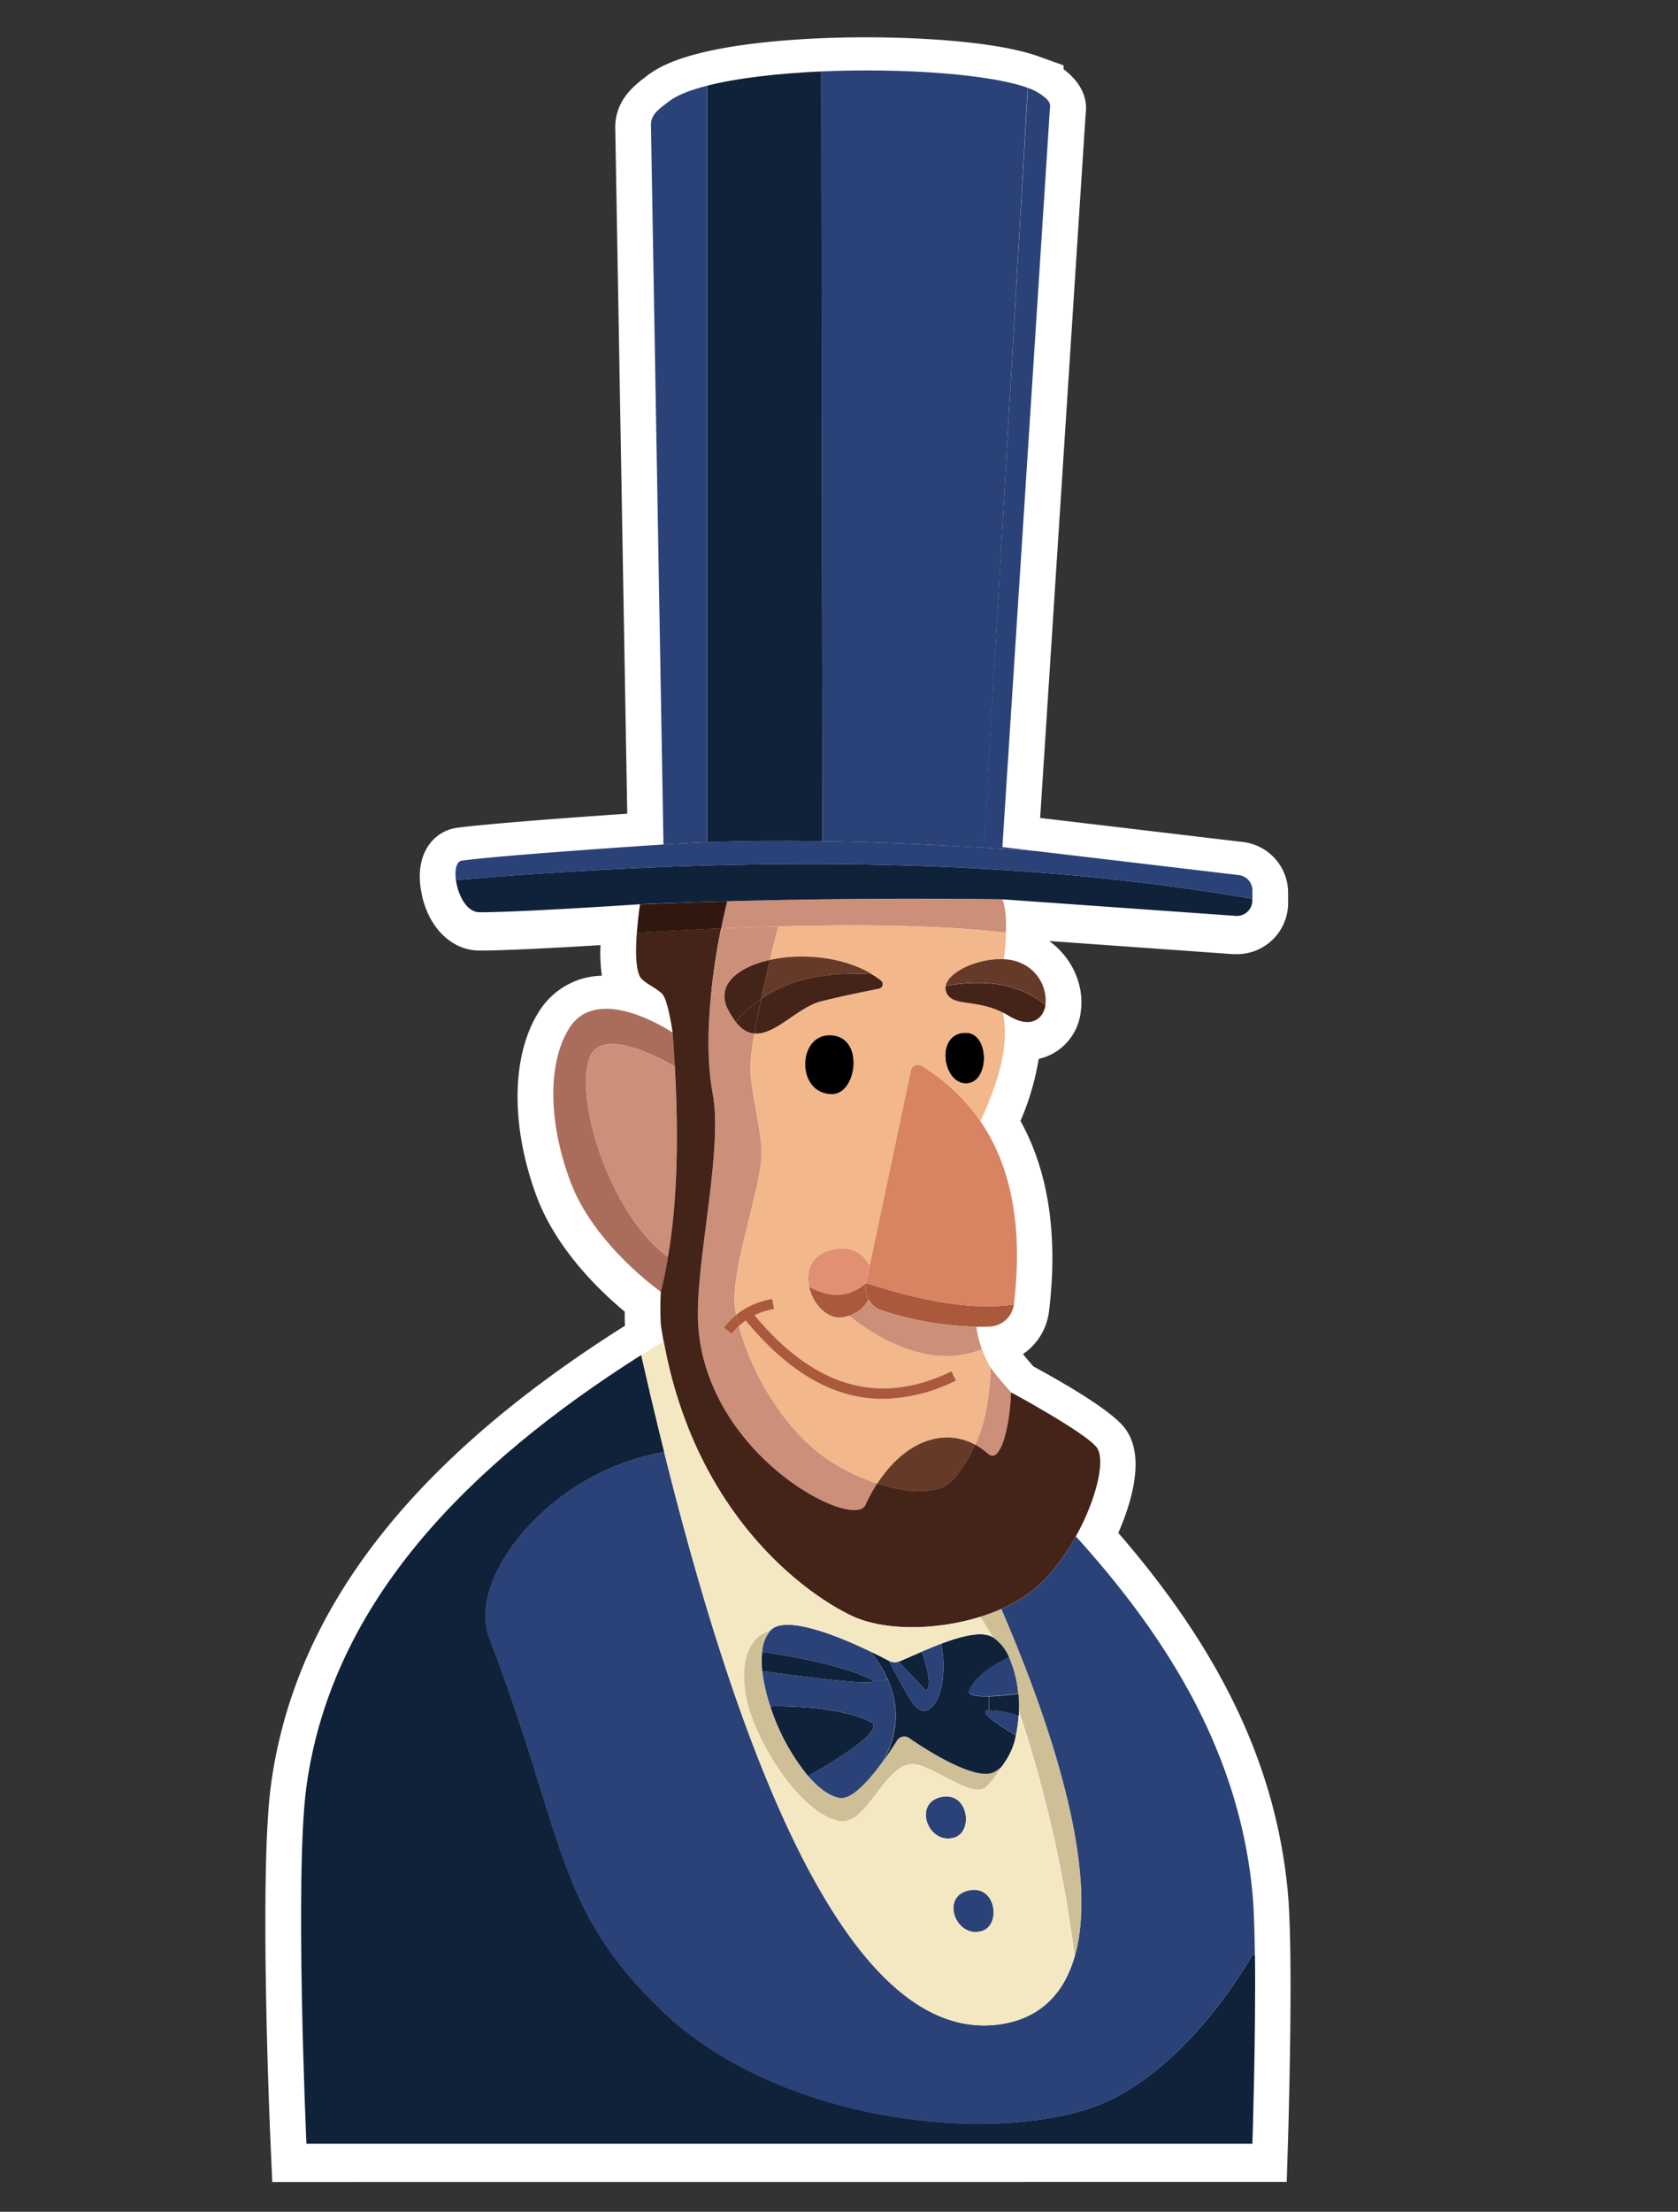 <svg id="Layer_1" data-name="Layer 1" xmlns="http://www.w3.org/2000/svg" viewBox="0 0 470.16 619.23"><rect x="0" y="0" width="470.16" height="619.23" fill="#333333" stroke="none"/><defs><style>.cls-1{fill:#fff;}.cls-2{fill:#e29074;}.cls-3{fill:#442318;}.cls-4{fill:#2a4277;}.cls-5{fill:#cc8f7a;}.cls-6{fill:#aa593d;}.cls-7{fill:#10213a;}.cls-8{fill:#301710;}.cls-9{fill:#aa6d5c;}.cls-10{fill:#f2b78b;}.cls-11{fill:#cebf97;}.cls-12{fill:#663a28;}.cls-13{fill:#f4e8c3;}.cls-14{fill:#d88361;}</style></defs><title>abe</title><path class="cls-1" d="M76.29,610.89l-.43-9.55c-.14-3.11-3.38-76.39.08-101.75,6.62-48.33,38.8-90.18,98.37-127.92l.81-.51c-.07-1.2-.09-2.58-.08-3.94-6.7-5.54-19.16-17.34-24.73-32.39-7.44-20.11-7-40.11,1.08-52.2a21.25,21.25,0,0,1,17.26-9.46,44,44,0,0,1-.39-8.56c-10.86.66-26.39,1.52-33.77,1.52h-.12c-8.31,0-15.11-7.25-16.52-17.63-.69-4.89.19-9.15,2.56-12.26a11.5,11.5,0,0,1,7.71-4.49c9.06-1.2,33.84-3,47.63-3.94L172.39,35.92c-.14-7.77,5.4-12,8.06-14.06l.72-.55c3.32-2.61,8-4.67,14.46-6.31,10.75-2.78,24.43-3.86,34-4.28,4.3-.19,8.71-.28,13.13-.28,7.88,0,34.67.39,48.6,5.47L298,18.3v1.07l.09.07c4.72,3.62,6.77,7.88,6.08,12.67L291.44,229l56.85,6.74A14.32,14.32,0,0,1,360.92,250v2.82a14.34,14.34,0,0,1-14.32,14.32c-.33,0-.66,0-1,0L294,263.46c6.46,4.71,10,12.58,8.76,20.2a15.22,15.22,0,0,1-11.73,12.81,73.17,73.17,0,0,1-5.1,17.36c7.85,14.15,10.56,32,8,53.28a17,17,0,0,1-7.3,12c.69.86,1.77,2.14,2.9,3.44,22.63,12.32,25.34,16.7,26.37,18.37,4.89,7.87.87,20.4-2.56,28.25,28.95,33.38,44.07,65.32,47.45,100.08.41,4.25.66,10.35.76,18.66.27,22.36-.71,53-.72,53.28l-.31,9.68Z"/><path class="cls-2" d="M226.68,360.24c-1-4.45.57-9.2,6.86-10.48,5-1,8.42,1.16,10,4.38l.19,0-.06.24-1,4.8C238.19,363.1,232.9,363.65,226.68,360.24Z"/><path class="cls-3" d="M211.39,289.37c.52-3,1.19-6.41,1.89-9.75,7.61-5.21,17.79-7.67,31-6.87h0a26,26,0,0,1,2.52,1.72,1.32,1.32,0,0,1-.52,2.36c-4.31.87-10.52,2.09-16.23,3.55C223.53,282,217.23,289.89,211.39,289.37Z"/><path class="cls-4" d="M213.54,462.44a10.54,10.54,0,0,1,2.25-5.88c4.12-4.71,19.38,1.62,28.21,5.87a36.77,36.77,0,0,1,4.72,7.83l-4.25.33a1.29,1.29,0,0,0-.47-.36C235.38,465.63,215.34,462.7,213.54,462.44Z"/><path class="cls-5" d="M202.06,259.93c.74-3.69,1.39-6.38,1.69-7.6q38.33-1.05,77.11-.53c.94,2.25,1.12,5.94,1,9.29h-.31c-17.63-2-39.25-2.38-63.52-1.72Q210.22,259.59,202.06,259.93Z"/><path class="cls-6" d="M242.65,359.22c15.29,4.91,29.52,7.74,41.42,6a7.08,7.08,0,0,1-6.73,6.17c-1.26.06-2.52.09-3.78.07a91,91,0,0,1-26.49-4.58,6.42,6.42,0,0,1-3.72-3.06A6.63,6.63,0,0,1,242.65,359.22Z"/><path class="cls-6" d="M242.65,359.22a6.63,6.63,0,0,0,.7,4.61,9.32,9.32,0,0,1-5.25,4.49,10,10,0,0,1-2.16.52c-4.24.57-8.22-3.84-9.26-8.6C232.9,363.65,238.19,363.1,242.65,359.22Z"/><path class="cls-7" d="M216.62,477.69s18.35-.37,27.38,4.44c5.12,2.72-17.59,15.12-17.59,15.12a60.1,60.1,0,0,1-10.52-19.31Z"/><path d="M270.61,303.34c-6.56,0-8.67-14.21,0-14.21C277.42,289.13,277.42,303.34,270.61,303.34Z"/><path class="cls-4" d="M137,458.38c-6.21-16.2,16.29-46.18,49.08-51.84,6.56,26.35,13.87,51.76,22,74.29,19.25,53.23,43.08,90.38,72.46,85.87,9.93-1.53,17.25-7.49,20.53-18.79,5.18-17.88.23-49.15-20.53-97.43a40.52,40.52,0,0,0,8.59-5.05c4.84-3.81,9.09-9.42,12.32-15.29,24.61,27.18,45.52,59.33,49.43,99.42.42,4.27.63,10.62.72,17.81h-.76s-19.35,35.34-47.49,43.56c-31.58,9.22-86.46,1.92-117.47-27.54S158.67,514.74,137,458.38Z"/><path class="cls-4" d="M230.08,20c22.54-1,47.22.72,57.87,4.59h0L275.72,236.83l0,.49c-15.69-.94-30.85-1.59-45.26-1.8v-.1Z"/><path class="cls-4" d="M198.11,24V235.8c-4.17.16-8.23.36-12.21.63L182.39,35c-.06-3.08,2.55-4.68,5-6.58C189.62,26.68,193.36,25.2,198.11,24Z"/><path class="cls-8" d="M203.75,252.33c-.3,1.22-.94,3.91-1.69,7.6q-11.1.47-22.74,1.16l-.87,0c.31-4.27.87-7.9.87-7.9Q191.51,252.66,203.75,252.33Z"/><path class="cls-4" d="M127.76,246.43c-.4-2.83.1-5.28,1.65-5.48,12.41-1.65,56.51-4.52,56.51-4.52,4-.27,8-.47,12.21-.63,10.25-.39,21.06-.47,32.31-.29,14.41.21,29.57.86,45.26,1.8q7,.43,14.21.92L347.11,245a4.32,4.32,0,0,1,3.81,4.29v2.33h0c-69.28-11.91-144.38-11.85-222.65-5.28Z"/><path class="cls-9" d="M165.17,296.23c-4.29,12.44,6.23,44.26,22.07,55.74-.57,3.41-1.26,6.67-2,9.75,0,0-18.85-13.11-25.49-31.08-6.57-17.75-6-34.2,0-43.16,8.23-12.27,28.77,1.65,28.77,1.65q.37,4.85.62,9.55S168.68,286.11,165.17,296.23Z"/><path class="cls-5" d="M195.67,371.48c-1.22-16.26,7.06-49.11,4.05-65.14-1.66-8.86-1.39-19.08-.44-28.28l3.71.17a7.9,7.9,0,0,0,.94,4.37,20.63,20.63,0,0,0,2.2,3.52c1.7,2.16,3.45,3.11,5.25,3.26a68.8,68.8,0,0,0-1.12,8.76c-.23,6.3,3.32,18.71,3.13,25-.31,10.53-9,33-7.39,43.4.09.5.17,1,.29,1.55a21.36,21.36,0,0,0-3.52,3.65l2.28,1.73a18.44,18.44,0,0,1,2-2.2C210.43,384,220,402,235,410.52a59.15,59.15,0,0,0,10.85,4.82,44.82,44.82,0,0,0-3.31,6.05C239.25,428.56,198.41,408,195.67,371.48Z"/><path class="cls-4" d="M282.72,463.93a31.69,31.69,0,0,1,2.59,10.26l-.36,0a77,77,0,0,1-7.93.7c-3.22.07-6.05-.24-5.48-1.69,2.12-5.41,11.16-9.3,11.16-9.3Z"/><path class="cls-6" d="M202.79,371.73a21.36,21.36,0,0,1,3.52-3.65c.19,1,.44,2.08.74,3.18a18.44,18.44,0,0,0-2,2.2Z"/><path class="cls-10" d="M270.61,289.13c-8.67,0-6.56,14.21,0,14.21C277.42,303.34,277.42,289.13,270.61,289.13Zm-38.19.72c-9.06,0-9.36,16.49.74,16.49C240.16,306.33,242.37,289.84,232.42,289.84Zm-19,33.29c.19-6.3-3.36-18.71-3.13-25a68.8,68.8,0,0,1,1.12-8.76c5.84.52,12.14-7.33,18.69-9,5.71-1.46,11.92-2.68,16.23-3.55a1.32,1.32,0,0,0,.52-2.36,26,26,0,0,0-2.52-1.72c-8.29-5-19.81-5.93-28.58-4,1.29-5.44,2.29-9.36,2.29-9.36,24.28-.66,45.89-.26,63.52,1.72h.31a73.91,73.91,0,0,1-.59,7.44v0c-7-.37-15.46,3.39-16.29,7.41a3.07,3.07,0,0,0,.24,2c1.86,3.86,8.16,1.6,15.77,5.47h0c1.93,9.65-1.49,20-6.28,30.45h0a54.2,54.2,0,0,0-16.39-15.47,2,2,0,0,0-3.06,1.29l-11.52,54.46-.19,0c-1.59-3.22-5-5.41-10-4.38-6.28,1.27-7.84,6-6.86,10.48,1,4.77,5,9.18,9.26,8.6a10,10,0,0,0,2.16-.52l.09.27c12,9.26,24.79,13.78,36.53,9.35h.47a26,26,0,0,0,2.4,5,66.62,66.62,0,0,1-1.88,14.64,37.38,37.38,0,0,1-2.46,6.93c-9.12-4.94-19.94-.73-27.44,10.86A59.15,59.15,0,0,1,235,410.52C220,402,210.43,384,207.05,371.26a14.65,14.65,0,0,1,1.88-1.56c12.1,14.64,24.79,21.94,38.39,21.94a47.09,47.09,0,0,0,20.53-5.14l-1.25-2.58c-20.18,9.75-38.25,4.61-55.18-15.7a19.67,19.67,0,0,1,5.44-1.72l-.47-2.82a21.31,21.31,0,0,0-10.08,4.39c-.11-.53-.2-1-.29-1.55C204.38,356.13,213.09,333.67,213.41,323.14Z"/><path class="cls-11" d="M213.54,462.44a24.52,24.52,0,0,0,0,5.41,48.47,48.47,0,0,0,2.3,10.08,60.1,60.1,0,0,0,10.52,19.31c2.85,3.32,5.88,5.6,8.76,6.14,3.49.66,8.56-5.2,12.32-10.45,1.53-2.13,2.85-4.17,3.76-5.63a2.41,2.41,0,0,1,3.45-.7c5.25,3.65,18.51,11.94,23.59,9.59a8.43,8.43,0,0,0,2.95-2.38c-.42.7-3.84,6.34-6,7.07-4.74,1.56-15.63-8-20.51-6.93-7.5,1.56-12.27,17.55-19.74,15.85-10.25-2.33-20.71-18.71-24.58-29.82a32.37,32.37,0,0,1-1.23-4.42c-3.35-17.13,6.63-19,6.63-19A10.54,10.54,0,0,0,213.54,462.44Z"/><path d="M232.42,289.84c9.95,0,7.74,16.49.74,16.49C223.06,306.33,223.36,289.84,232.42,289.84Z"/><path class="cls-5" d="M277.59,382.91c1.2,1.89,5.7,6.91,5.7,6.91-.24,9.18-2.89,20.3-6.37,17.23a20.3,20.3,0,0,0-3.66-2.58,37.38,37.38,0,0,0,2.46-6.93A66.62,66.62,0,0,0,277.59,382.91Z"/><path class="cls-4" d="M275,540.67c-7.14,2-11.34-9.2-4.14-11.26C279.07,527,280.76,539.09,275,540.67Z"/><path class="cls-5" d="M189.09,298.68c1.1,20.33.66,38.35-1.85,53.29-15.85-11.48-26.37-43.3-22.07-55.74C168.68,286.11,189.09,298.68,189.09,298.68Z"/><path class="cls-7" d="M244.47,470.59c1.1,1.77-28.4-2.39-30.89-2.73a24.52,24.52,0,0,1,0-5.41c1.8.26,21.84,3.19,30.46,7.79A1.29,1.29,0,0,1,244.47,470.59Z"/><path class="cls-11" d="M280.58,450.46c20.76,48.28,25.71,79.56,20.53,97.43A357.34,357.34,0,0,0,285.48,479a44.08,44.08,0,0,0-.17-4.77,31.69,31.69,0,0,0-2.59-10.26,12.93,12.93,0,0,0-4.51-5.54l-3.49-5.73A57.1,57.1,0,0,0,280.58,450.46Z"/><path class="cls-12" d="M213.28,279.62c.82-3.84,1.69-7.64,2.45-10.89,8.77-1.92,20.3-1,28.58,4h0C231.07,272,220.9,274.41,213.28,279.62Z"/><path class="cls-5" d="M238.1,368.33a9.32,9.32,0,0,0,5.25-4.49,6.42,6.42,0,0,0,3.72,3.06,91,91,0,0,0,26.49,4.58,31,31,0,0,0,1.62,6.46h-.47c-11.74,4.44-24.58-.09-36.53-9.35Z"/><path class="cls-7" d="M258.27,462.43s3.61,9.66,1.15,10.81l-7.64-8C253.26,464.65,255.58,463.59,258.27,462.43Z"/><path class="cls-3" d="M206.14,286.11a33.8,33.8,0,0,1,7.14-6.48c-.7,3.34-1.37,6.7-1.89,9.75C209.59,289.21,207.84,288.27,206.14,286.11Z"/><path class="cls-12" d="M245.82,415.35c7.5-11.59,18.32-15.8,27.44-10.86-2.36,5.24-6,10.86-9.53,12.11C258.91,418.27,252.33,417.48,245.82,415.35Z"/><path class="cls-7" d="M244,462.43c2.2,1.06,4,2,5.14,2.59,0,0,5.38,10.65,7.31,12.67,4.54,4.72,9.66-4.52,7.27-17.49h0c5.61-2.13,11.48-3.68,14.49-1.79a12.93,12.93,0,0,1,4.51,5.54h0s-9,3.89-11.16,9.3c-.57,1.45,2.26,1.76,5.48,1.69l.07,3.91c-.23,0-.44.06-.63.1-2.45.57,6.57,6,8.23,6.94a19.13,19.13,0,0,1-3.41,7.87l0,.07a8.43,8.43,0,0,1-2.95,2.38c-5.08,2.35-18.34-5.94-23.59-9.59a2.41,2.41,0,0,0-3.45.7c-.92,1.46-2.23,3.49-3.76,5.63q6.16-11.34,1.23-22.67A36.77,36.77,0,0,0,244,462.43Z"/><path class="cls-4" d="M244,482.12c-9-4.81-27.38-4.44-27.38-4.44l-.73.24a48.47,48.47,0,0,1-2.3-10.08c2.49.34,32,4.51,30.89,2.73l4.25-.33q4.94,11.34-1.23,22.67c-3.76,5.25-8.83,11.11-12.32,10.45-2.88-.54-5.91-2.82-8.76-6.14C226.41,497.24,249.12,484.84,244,482.12Z"/><path class="cls-3" d="M189.09,298.68q-.26-4.7-.62-9.55s-1.16-8.2-2.62-10.46c-1.13-1.77-5.54-3.41-6.54-5.24-1.27-2.32-1.22-7.72-.87-12.37l.87,0q11.64-.69,22.74-1.16c-1,4.75-2.06,11.14-2.78,18.12-.94,9.2-1.22,19.42.44,28.28,3,16-5.27,48.88-4.05,65.14,2.73,36.53,43.57,57.08,46.83,49.93a44.82,44.82,0,0,1,3.31-6.05c6.51,2.13,13.1,2.92,17.91,1.25,3.55-1.25,7.17-6.87,9.53-12.11a20.3,20.3,0,0,1,3.66,2.58c3.48,3.06,6.13-8.06,6.37-17.23,0,0,21.73,11.71,24.19,15.69,2.28,3.66-.39,14.5-6,24.61-3.23,5.87-7.49,11.48-12.32,15.29a40.52,40.52,0,0,1-8.59,5.05,57.1,57.1,0,0,1-5.87,2.2c-12.17,3.79-26.48,4-35.57-.06-11.37-5.12-44.06-26.81-53.19-77.12-.27-1.52-.53-3-.76-4.62a81.86,81.86,0,0,1,0-9.15c.79-3.08,1.47-6.34,2-9.75C189.75,337,190.19,319,189.09,298.68Z"/><path class="cls-4" d="M259.41,473.23c2.46-1.15-1.15-10.81-1.15-10.81,1.7-.74,3.56-1.53,5.45-2.23,2.39,13-2.73,22.22-7.27,17.49-1.93-2-7.31-12.67-7.31-12.67a3.25,3.25,0,0,0,2.63.17Z"/><path class="cls-4" d="M277.09,478.83c3-.29,8.33,1.49,8.33,1.49h0a36.08,36.08,0,0,1-.74,5.55c-1.66-1-10.68-6.37-8.23-6.94C276.65,478.89,276.86,478.86,277.09,478.83Z"/><path class="cls-4" d="M263.16,503.25c8.16-2.36,9.85,9.69,4.12,11.26C260.14,516.48,255.95,505.31,263.16,503.25Z"/><path class="cls-3" d="M203,278.22c.44-4.58,5.71-7.94,12.74-9.49-.76,3.25-1.63,7.06-2.45,10.89a33.8,33.8,0,0,0-7.14,6.48,20.63,20.63,0,0,1-2.2-3.52A7.9,7.9,0,0,1,203,278.22Z"/><path class="cls-12" d="M286.48,269.82a11.46,11.46,0,0,1,6.44,11.55h0c-7.76-6.41-17.43-7.13-27.93-5.4.83-4,9.25-7.79,16.29-7.41A13,13,0,0,1,286.48,269.82Z"/><path class="cls-13" d="M267.29,514.51c5.73-1.57,4-13.63-4.12-11.26C255.95,505.31,260.14,516.48,267.29,514.51Zm3.61,14.89c-7.2,2.06-3,13.23,4.14,11.26C280.76,539.09,279.07,527,270.89,529.4Zm-62.77-48.58,2.26-.83c3.86,11.11,14.33,27.48,24.58,29.82,7.47,1.7,12.24-14.29,19.74-15.85,4.88-1,15.77,8.49,20.51,6.93,2.19-.73,5.61-6.37,6-7.07l0-.07a19.13,19.13,0,0,0,3.41-7.87,36.08,36.08,0,0,0,.74-5.55c0-.44,0-.9,0-1.36a357.34,357.34,0,0,1,15.63,68.94c-3.28,11.31-10.59,17.26-20.53,18.79C251.21,571.2,227.38,534.05,208.13,480.82Z"/><path class="cls-7" d="M186.11,406.53c-32.79,5.67-55.29,35.64-49.08,51.84,21.64,56.37,18,75.68,48.88,105s85.9,36.76,117.47,27.54c28.14-8.22,47.49-43.56,47.49-43.56h.76c.27,22.4-.72,52.83-.72,52.83H85.86s-3.38-75.19,0-100c7.1-51.82,45.6-90.28,93.81-120.82C181.73,388.51,183.88,397.57,186.11,406.53Z"/><path class="cls-14" d="M274.7,313.91c8.6,12.57,12,29.49,9.38,51.33-11.91,1.73-26.14-1.1-41.42-6l1-4.8.06-.24,11.52-54.46a2,2,0,0,1,3.06-1.29A54.2,54.2,0,0,1,274.7,313.91Z"/><path class="cls-13" d="M215.79,456.56s-10,1.88-6.63,19a32.37,32.37,0,0,0,1.23,4.42l-2.26.83c-8.14-22.53-15.46-47.94-22-74.29-2.23-9-4.38-18-6.44-27.12,2.08-1.33,4.18-2.62,6.28-3.92,9.13,50.31,41.83,72,53.19,77.12,9.09,4.09,23.4,3.85,35.57.06l3.49,5.73c-3-1.89-8.87-.34-14.49,1.79h0c-1.89.7-3.75,1.49-5.45,2.23-2.69,1.16-5,2.22-6.5,2.76a3.25,3.25,0,0,1-2.63-.17c-1.13-.6-2.93-1.53-5.14-2.59C235.17,458.18,219.91,451.85,215.79,456.56Z"/><path class="cls-6" d="M207.05,371.26c-.3-1.1-.56-2.16-.74-3.18a21.31,21.31,0,0,1,10.08-4.39l.47,2.82a19.67,19.67,0,0,0-5.44,1.72c16.93,20.31,35,25.45,55.18,15.7l1.25,2.58a47.09,47.09,0,0,1-20.53,5.14c-13.6,0-26.29-7.3-38.39-21.94A14.65,14.65,0,0,0,207.05,371.26Z"/><path class="cls-4" d="M291.82,26.56c1.36,1,2.72,2,2.36,3.69L280.86,237.16l9,1.07q-7.17-.49-14.21-.92l0-.49L288,24.61A14.42,14.42,0,0,1,291.82,26.56Z"/><path class="cls-7" d="M203.75,252.33q-12.24.32-24.43.83s-33.48,2.26-44.93,2.25c-3.69,0-6.07-4.88-6.63-9l.47-.07c78.27-6.57,153.37-6.63,222.65,5.28h0v.49a4.32,4.32,0,0,1-4.62,4.31l-65.44-4.64Q242.08,251.28,203.75,252.33Z"/><path class="cls-7" d="M198.11,24c8.36-2.16,19.87-3.45,32-4l.34,215.41v.1c-11.25-.19-22.06-.1-32.31.29V24Z"/><path class="cls-3" d="M265,276c10.49-1.73,20.17-1,27.93,5.4h0c-.66,4.08-4.29,6.66-10.36,2.95-.53-.31-1-.6-1.56-.86h0c-7.61-3.86-13.91-1.6-15.77-5.47A3.07,3.07,0,0,1,265,276Z"/><path class="cls-7" d="M285.48,479c0,.46,0,.92,0,1.36h0s-5.31-1.77-8.33-1.49l-.07-3.91a77,77,0,0,0,7.93-.7l.36,0A44.08,44.08,0,0,1,285.48,479Z"/><path class="cls-5" d="M215.73,268.73c-7,1.55-12.3,4.91-12.74,9.49l-3.71-.17c.72-7,1.82-13.37,2.78-18.12q8.16-.34,16-.56S217,263.29,215.73,268.73Z"/></svg>